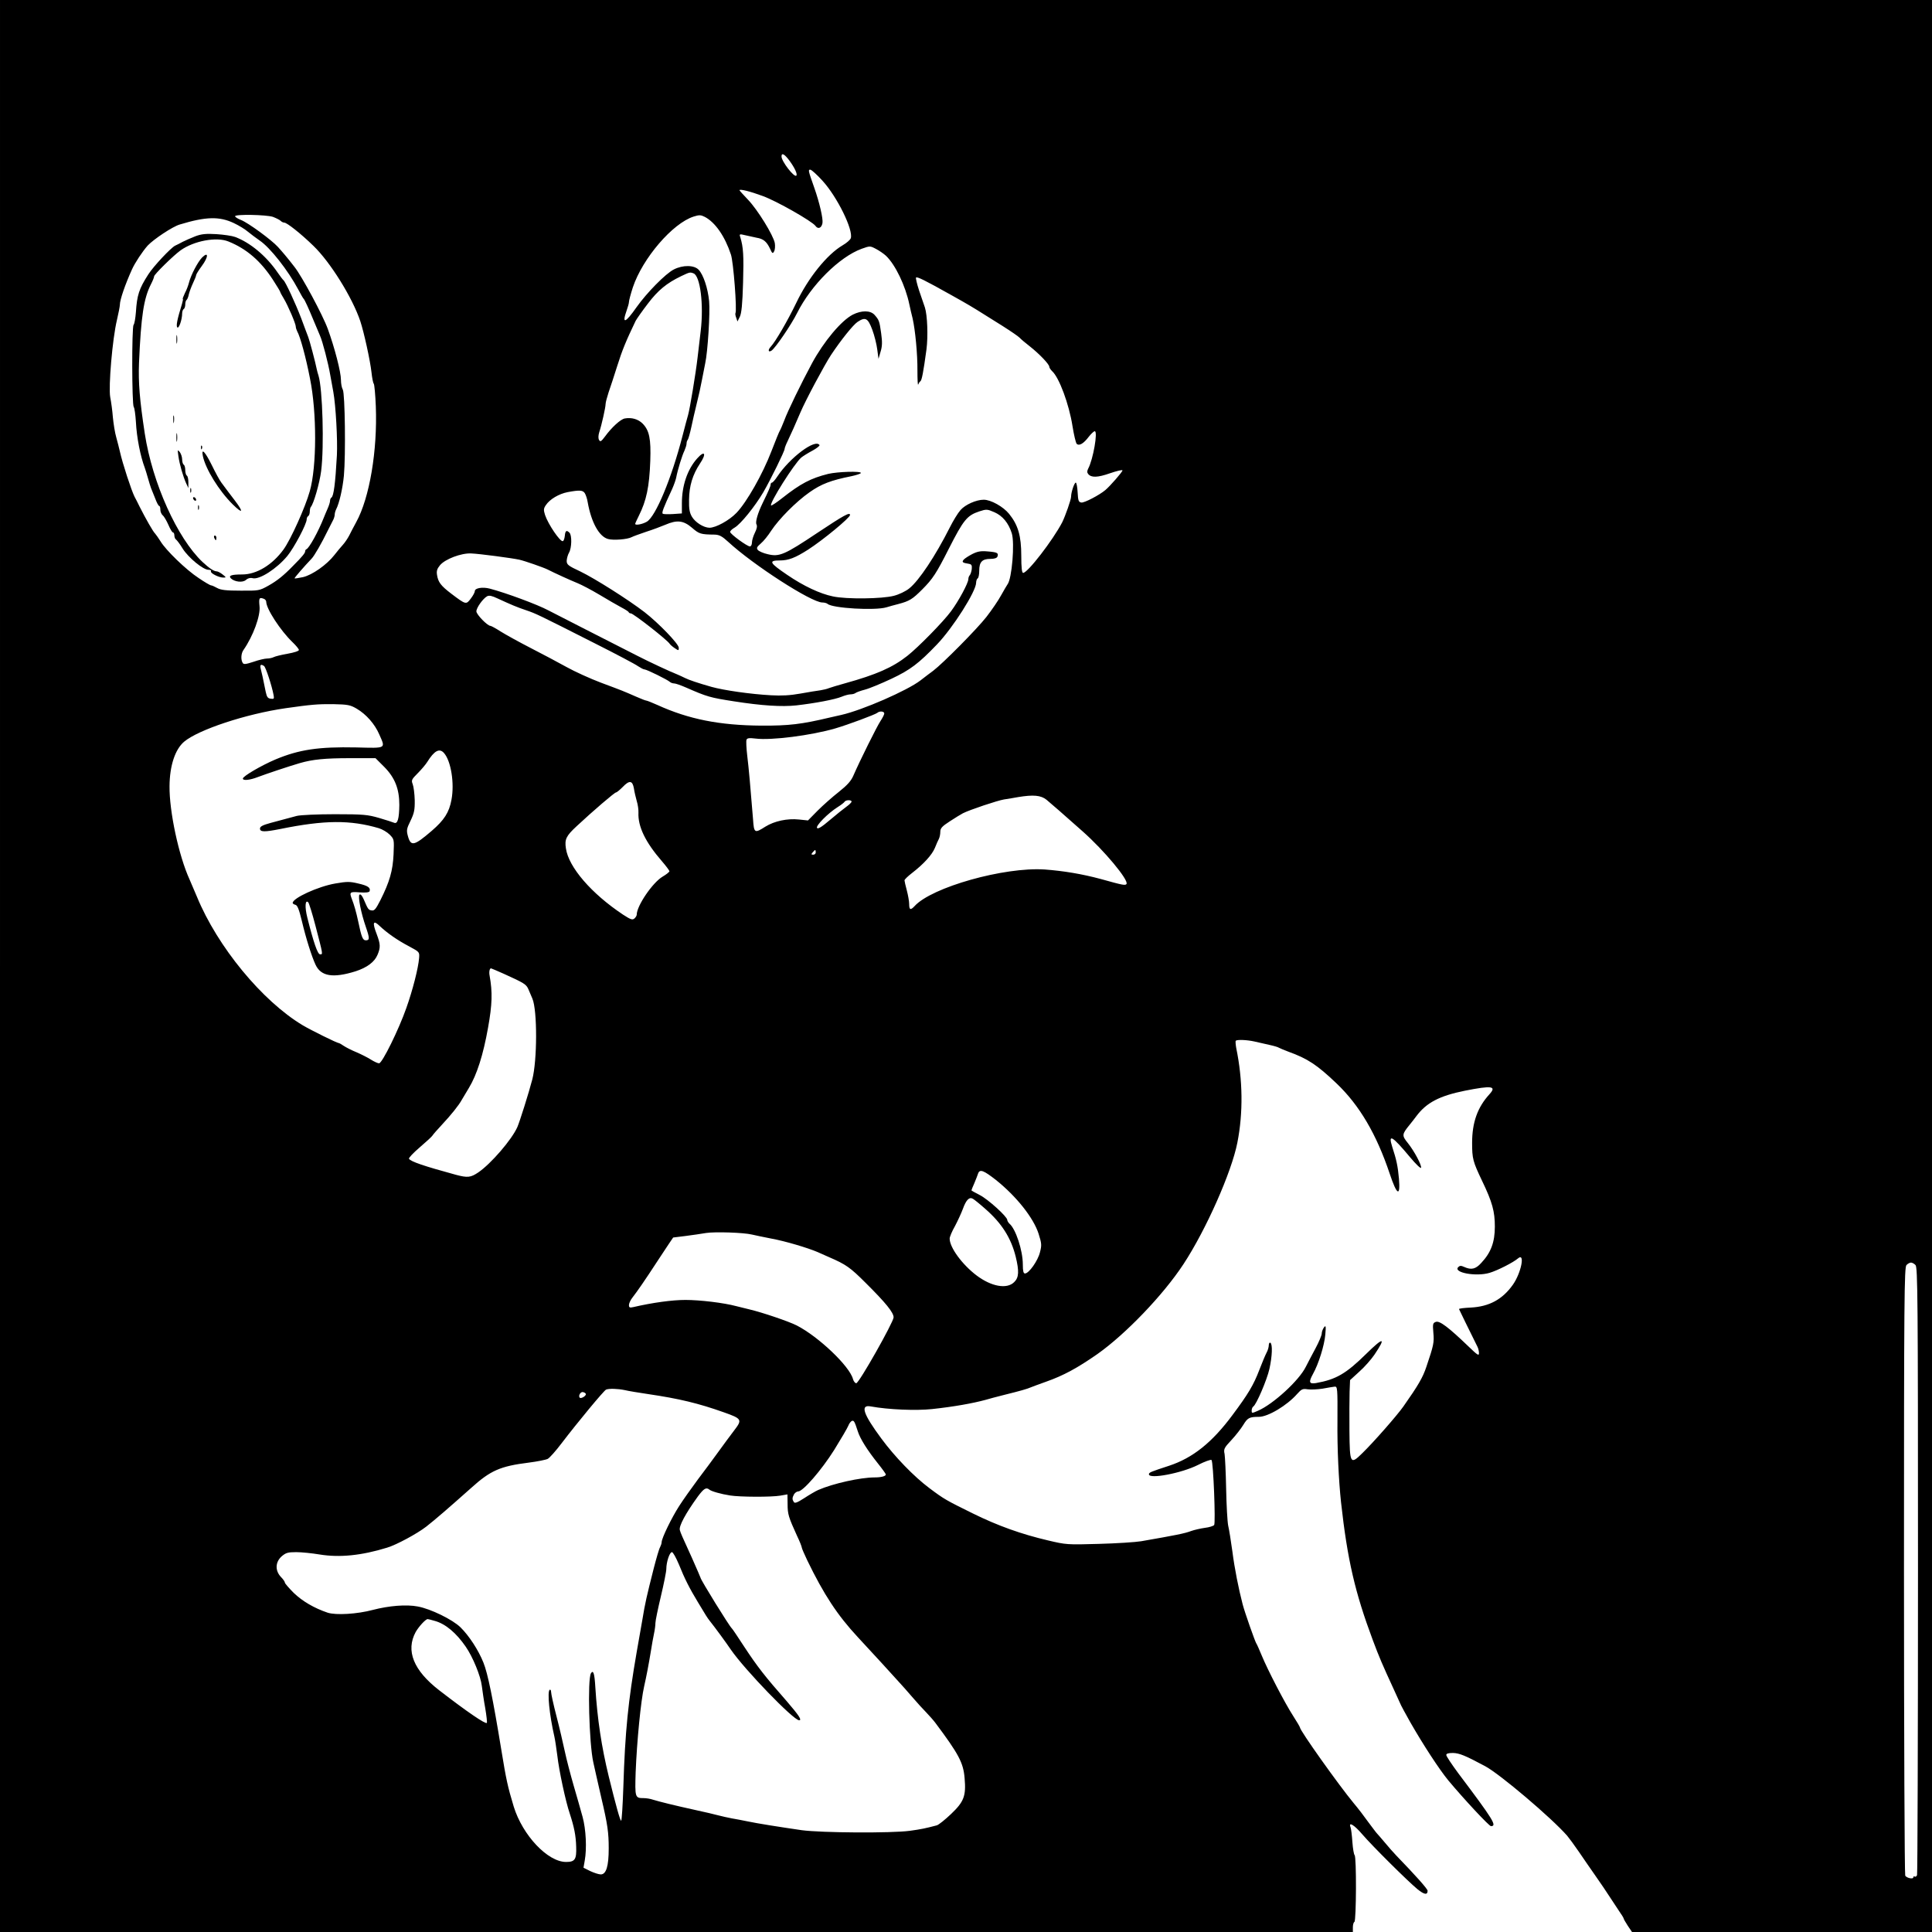 <?xml version="1.0" standalone="no"?>
<!DOCTYPE svg PUBLIC "-//W3C//DTD SVG 20010904//EN"
 "http://www.w3.org/TR/2001/REC-SVG-20010904/DTD/svg10.dtd">
<svg version="1.0" xmlns="http://www.w3.org/2000/svg"
 width="1241pt" height="1241pt" viewBox="0 0 1241 1241"
 preserveAspectRatio="xMidYMid meet">
<g transform="translate(0,1241) scale(0.1,-0.1)"
fill="#000000" stroke="none">
<path d="M0 6205 l0 -6205 4345 0 4345 0 0 29 c0 17 4 33 10 36 12 8 14 421 1
429 -4 3 -11 40 -14 83 -3 43 -8 86 -12 96 -15 38 24 15 75 -45 66 -77 294
-303 355 -353 43 -35 65 -39 65 -10 0 12 -80 101 -200 225 -19 20 -53 58 -75
85 -22 26 -45 53 -51 59 -6 6 -30 39 -55 72 -24 34 -66 89 -94 122 -96 116
-345 466 -345 486 0 3 -19 36 -43 73 -55 85 -164 296 -202 388 -16 39 -32 75
-36 80 -8 13 -73 196 -87 250 -26 100 -52 230 -66 340 -9 66 -21 141 -27 166
-5 25 -11 131 -13 235 -2 104 -7 205 -10 224 -7 32 -3 40 44 90 28 30 62 74
76 97 28 46 39 52 100 52 59 0 181 73 246 147 28 31 35 35 67 30 20 -3 63 -1
96 4 33 6 68 12 78 13 18 2 19 -10 18 -218 -2 -181 8 -384 23 -525 41 -370 90
-580 204 -885 42 -112 60 -154 136 -319 25 -54 46 -100 46 -101 0 -2 27 -50
59 -108 83 -145 185 -301 243 -372 100 -120 263 -295 275 -295 41 0 15 41
-210 340 -42 57 -77 109 -77 117 0 9 13 13 43 13 41 -1 78 -16 207 -85 95 -51
424 -330 526 -446 11 -13 46 -60 76 -104 30 -44 78 -114 107 -155 29 -41 73
-106 98 -145 25 -38 54 -82 64 -97 11 -15 19 -30 19 -33 0 -3 12 -23 26 -45
l27 -40 963 0 964 0 0 6205 0 6205 -6205 0 -6205 0 0 -6205z m5071 5173 c34
-46 53 -88 44 -96 -13 -14 -95 91 -95 123 0 26 19 16 51 -27z m213 -130 c94
-103 198 -315 181 -368 -3 -10 -27 -31 -53 -46 -100 -59 -220 -208 -297 -369
-56 -116 -134 -250 -164 -282 -20 -21 -16 -39 5 -25 25 17 126 165 164 241 90
180 272 361 415 413 53 19 54 19 92 -1 21 -11 50 -31 64 -44 60 -57 125 -192
150 -312 6 -27 15 -68 21 -90 17 -75 32 -230 31 -335 0 -58 2 -98 5 -90 3 8 9
18 14 21 9 6 19 57 39 204 11 85 6 220 -10 270 -6 17 -22 65 -37 108 -14 43
-23 81 -20 84 7 7 51 -14 231 -115 97 -54 134 -76 210 -124 11 -7 63 -40 115
-72 52 -33 102 -67 110 -76 8 -9 38 -34 65 -55 61 -48 125 -115 125 -131 0 -6
8 -18 18 -28 45 -40 109 -212 131 -353 9 -56 21 -107 27 -114 16 -15 44 1 78
46 15 19 32 35 38 35 21 0 -10 -180 -42 -240 -8 -16 -8 -25 0 -35 20 -24 60
-23 140 5 44 15 80 24 80 18 0 -9 -79 -100 -110 -126 -38 -32 -135 -83 -154
-80 -18 3 -21 11 -24 66 -2 34 -7 62 -12 62 -9 0 -30 -62 -30 -90 0 -20 -37
-124 -57 -165 -60 -115 -222 -325 -251 -325 -8 0 -12 33 -12 110 0 127 -20
197 -78 269 -37 46 -117 91 -163 91 -48 0 -118 -31 -149 -66 -17 -19 -48 -70
-69 -112 -93 -184 -198 -342 -261 -392 -22 -18 -66 -39 -98 -47 -75 -20 -305
-23 -392 -4 -83 17 -189 67 -293 138 -115 78 -123 93 -47 93 54 0 97 16 180
69 95 61 270 205 270 223 0 20 -37 0 -210 -115 -211 -141 -244 -155 -318 -137
-28 6 -57 19 -64 27 -10 13 -7 19 19 42 17 14 47 51 66 81 51 77 160 187 247
248 75 53 138 77 268 103 34 7 62 17 62 21 0 13 -150 8 -210 -6 -112 -28 -177
-62 -295 -155 -36 -29 -69 -50 -72 -48 -13 13 150 271 194 308 11 9 43 29 71
44 28 15 49 32 46 36 -26 43 -190 -80 -271 -202 -14 -22 -30 -39 -34 -39 -5 0
-9 -6 -9 -12 0 -11 -12 -39 -52 -121 -31 -64 -47 -120 -39 -135 6 -11 3 -28
-10 -54 -10 -20 -19 -49 -19 -63 0 -14 -6 -25 -13 -25 -18 0 -127 80 -127 93
0 7 13 19 29 28 39 23 129 134 184 227 47 81 137 264 137 279 0 5 8 27 19 49
23 48 51 111 82 184 34 80 155 306 197 370 66 99 142 193 170 212 51 34 67 25
95 -50 14 -37 28 -95 32 -127 l8 -60 13 45 c11 35 12 62 4 119 -11 79 -13 85
-43 119 -27 29 -83 29 -139 1 -74 -38 -186 -172 -262 -312 -69 -128 -158 -311
-178 -367 -12 -30 -24 -59 -28 -65 -4 -5 -29 -66 -55 -134 -56 -146 -158 -326
-224 -395 -47 -49 -133 -96 -174 -96 -38 1 -90 34 -112 70 -16 27 -20 51 -19
110 1 89 23 161 70 232 44 65 31 88 -18 33 -63 -71 -98 -175 -98 -288 l0 -65
-57 -4 c-32 -2 -62 -1 -66 2 -7 7 2 33 61 160 11 25 22 56 25 70 10 53 39 146
53 174 7 16 14 37 14 46 0 9 3 20 7 24 4 4 15 42 24 84 9 42 22 100 29 127 22
89 28 119 40 180 6 33 15 79 20 102 16 72 32 324 25 398 -8 84 -37 170 -67
202 -29 31 -102 32 -160 2 -53 -27 -173 -149 -239 -242 -72 -103 -96 -112 -64
-22 8 22 15 47 15 55 0 9 11 51 25 94 62 186 255 412 391 455 35 11 45 11 71
-2 67 -35 129 -124 168 -242 16 -46 40 -359 29 -377 -2 -3 0 -17 5 -29 l8 -24
15 30 c11 22 17 80 21 220 5 173 2 227 -18 292 -7 20 -5 21 32 12 21 -5 54
-12 73 -16 43 -7 64 -24 86 -70 14 -32 18 -34 26 -18 6 9 8 33 5 53 -9 50
-111 216 -174 281 -29 30 -53 57 -53 59 0 10 71 -8 149 -37 89 -32 317 -162
339 -192 16 -23 39 -15 45 18 5 27 -19 132 -53 228 -39 111 -40 115 -25 115 7
0 43 -32 79 -72z m-3531 -231 c21 -8 43 -19 49 -25 7 -7 17 -12 24 -12 17 0
107 -71 187 -149 109 -105 250 -332 301 -483 24 -72 64 -255 72 -328 4 -36 10
-70 15 -75 4 -6 10 -71 13 -145 11 -284 -40 -588 -126 -744 -15 -28 -36 -67
-45 -86 -10 -19 -28 -46 -41 -60 -13 -14 -37 -43 -54 -65 -49 -63 -142 -128
-201 -142 -29 -6 -53 -10 -55 -8 -3 2 65 80 109 126 18 18 65 100 106 184 14
28 29 58 34 67 5 10 9 25 9 33 0 8 4 23 9 33 20 38 42 133 50 217 12 131 7
526 -7 552 -7 12 -12 40 -12 63 0 50 -40 205 -84 326 -32 89 -166 338 -214
399 -47 61 -78 97 -107 129 -42 46 -191 155 -237 173 -21 8 -38 19 -38 24 0
14 200 10 243 -4z m-251 -40 c32 -15 73 -40 90 -55 18 -15 53 -41 76 -57 67
-45 182 -191 248 -315 16 -30 31 -57 35 -60 6 -6 29 -55 64 -140 15 -36 33
-78 40 -95 17 -37 54 -181 66 -252 5 -29 14 -79 20 -110 16 -89 28 -308 23
-408 -10 -183 -21 -262 -35 -271 -5 -3 -9 -12 -9 -21 0 -8 -7 -31 -16 -51 -9
-21 -20 -46 -24 -57 -35 -89 -94 -196 -112 -203 -5 -2 -8 -8 -8 -14 0 -10 -18
-33 -76 -91 -61 -63 -103 -97 -160 -129 -58 -32 -61 -33 -179 -32 -92 0 -127
4 -150 17 -16 9 -34 17 -39 17 -6 0 -42 21 -80 47 -80 52 -211 179 -245 236
-13 21 -29 43 -35 50 -13 12 -60 95 -99 172 -11 22 -25 51 -33 65 -20 40 -77
213 -94 290 -4 19 -15 60 -23 90 -9 30 -18 89 -22 130 -3 41 -11 99 -17 129
-12 67 14 374 43 495 10 43 19 88 19 99 0 31 34 130 78 227 20 44 68 116 101
153 39 41 160 122 206 135 168 51 254 53 347 9z m2953 -323 c43 -17 66 -200
46 -369 -6 -49 -15 -126 -20 -170 -12 -105 -50 -332 -61 -370 -5 -16 -21 -77
-36 -135 -70 -272 -172 -517 -229 -551 -29 -17 -75 -25 -75 -14 0 3 11 27 24
53 48 96 67 185 73 351 5 142 -6 196 -49 240 -29 29 -71 41 -115 33 -27 -5
-84 -57 -127 -116 -24 -32 -30 -36 -38 -22 -6 10 -5 29 1 49 16 48 41 161 41
182 0 10 9 43 19 74 11 31 36 108 56 171 31 99 56 160 118 289 7 13 42 63 78
110 66 87 121 132 214 177 55 26 57 27 80 18z m-698 -1413 c6 -10 15 -36 18
-57 23 -129 73 -220 130 -236 33 -10 126 -3 153 12 9 5 51 20 92 34 41 13 97
34 123 45 76 33 117 28 172 -19 46 -40 56 -43 146 -44 29 -1 47 -10 86 -46
160 -148 535 -390 605 -390 13 0 28 -4 34 -9 31 -28 305 -44 378 -22 17 5 51
15 76 21 72 19 91 31 153 93 69 69 92 105 172 263 94 185 117 213 195 239 46
15 51 15 97 -5 53 -23 91 -69 112 -135 20 -63 1 -292 -27 -328 -5 -7 -23 -38
-41 -70 -17 -32 -60 -95 -95 -140 -62 -79 -278 -297 -341 -345 -16 -12 -54
-40 -83 -63 -85 -65 -371 -190 -507 -221 -22 -5 -56 -13 -75 -17 -181 -43
-262 -53 -440 -52 -269 2 -466 41 -668 133 -34 15 -66 28 -71 28 -5 0 -35 12
-67 26 -80 35 -82 36 -224 89 -69 26 -168 71 -220 100 -52 29 -156 84 -230
122 -74 38 -161 86 -193 106 -31 20 -62 37 -67 37 -19 0 -90 73 -90 93 0 23
42 82 69 97 14 7 31 3 67 -14 87 -40 124 -56 184 -76 64 -22 71 -25 442 -213
135 -68 260 -134 276 -146 17 -11 35 -21 42 -21 14 0 150 -67 164 -81 6 -5 18
-9 27 -9 9 0 43 -12 75 -26 137 -60 155 -65 309 -89 179 -28 307 -36 400 -26
122 14 249 38 292 56 19 8 45 15 57 15 12 0 26 4 32 9 5 4 32 14 59 21 28 7
105 39 171 70 121 57 175 98 292 220 103 107 252 342 252 397 0 12 5 25 10 28
6 3 10 26 10 50 0 55 19 75 71 75 26 0 42 5 46 15 8 23 -1 28 -63 33 -44 4
-65 0 -99 -17 -23 -12 -48 -28 -55 -36 -13 -16 -8 -20 35 -27 16 -3 19 -10 17
-33 -2 -17 -8 -34 -13 -40 -5 -5 -9 -16 -9 -25 0 -25 -62 -140 -111 -206 -49
-67 -211 -232 -281 -287 -94 -74 -197 -120 -403 -177 -44 -12 -89 -26 -100
-30 -11 -5 -36 -11 -55 -14 -19 -2 -77 -12 -128 -21 -66 -12 -123 -15 -190
-11 -130 7 -304 32 -382 54 -85 24 -147 45 -170 57 -14 7 -36 17 -50 23 -42
16 -181 81 -255 119 -152 77 -555 283 -572 292 -71 38 -274 113 -377 140 -46
12 -96 4 -96 -16 0 -8 -12 -30 -26 -48 -30 -40 -31 -40 -126 32 -67 51 -84 74
-91 121 -4 25 1 39 19 61 33 40 137 79 200 76 54 -2 263 -30 309 -40 36 -8
156 -50 182 -63 47 -24 153 -72 193 -88 25 -10 88 -43 140 -74 52 -31 115 -68
140 -81 25 -13 47 -27 48 -31 2 -5 8 -8 14 -8 16 0 235 -171 250 -196 4 -6 19
-19 33 -28 24 -16 25 -16 25 3 0 25 -130 159 -220 229 -107 82 -319 216 -412
261 -79 37 -88 44 -88 69 1 15 7 38 15 52 18 31 19 112 3 128 -19 19 -27 14
-30 -20 -2 -17 -7 -33 -13 -34 -17 -5 -94 108 -114 168 -10 32 -10 41 5 63 25
38 84 73 141 84 76 14 97 13 110 -8z m-2063 -677 c9 -3 16 -12 16 -19 0 -45
91 -185 169 -260 22 -21 41 -44 41 -50 0 -7 -32 -17 -72 -24 -40 -7 -81 -17
-90 -22 -10 -5 -29 -9 -43 -9 -14 0 -53 -9 -87 -21 -49 -16 -63 -18 -69 -7
-13 20 -11 61 5 83 62 89 110 220 103 281 -5 52 -2 59 27 48z m2 -432 c11 -7
50 -126 61 -185 5 -26 3 -28 -18 -25 -19 2 -25 11 -32 43 -19 94 -25 122 -32
148 -7 27 0 33 21 19z m595 -274 c61 -36 116 -98 145 -165 41 -93 49 -89 -148
-84 -243 5 -367 -14 -518 -77 -90 -38 -210 -108 -210 -123 0 -15 46 -10 97 10
50 19 199 69 268 89 82 24 163 32 323 32 l164 0 57 -57 c68 -69 96 -141 96
-243 -1 -89 -11 -124 -33 -115 -9 4 -53 18 -97 31 -73 21 -99 24 -284 24 -112
0 -222 -5 -245 -11 -22 -6 -54 -14 -71 -19 -16 -4 -60 -16 -97 -26 -51 -14
-68 -23 -68 -36 0 -23 29 -23 130 -3 285 58 450 59 634 5 22 -7 53 -25 69 -41
29 -30 29 -30 25 -127 -5 -105 -25 -176 -85 -295 -28 -55 -38 -68 -55 -65 -22
3 -24 7 -52 72 -11 25 -21 35 -27 29 -11 -11 10 -118 41 -207 25 -73 25 -86 0
-86 -20 0 -28 20 -49 121 -13 61 -27 109 -40 142 -18 47 -15 50 49 45 39 -3
61 0 64 7 8 23 -11 36 -73 50 -54 13 -72 13 -147 0 -111 -19 -274 -94 -274
-125 0 -4 8 -10 18 -12 13 -4 23 -30 41 -104 27 -114 63 -227 88 -281 35 -75
113 -87 257 -42 74 24 122 60 141 106 20 47 19 68 -5 132 -30 77 -23 94 20 52
47 -44 110 -89 190 -131 65 -35 65 -35 62 -75 -5 -63 -41 -205 -82 -320 -48
-137 -155 -355 -175 -355 -9 0 -32 11 -53 24 -20 13 -62 34 -92 47 -30 12 -67
31 -82 41 -14 10 -29 18 -32 18 -11 0 -179 83 -231 114 -261 156 -548 505
-680 826 -15 36 -36 85 -47 110 -70 153 -131 439 -129 601 1 131 36 236 94
285 92 77 396 178 652 215 162 23 205 27 305 26 94 -2 110 -5 151 -29z m3389
-31 c0 -7 -11 -28 -24 -48 -23 -34 -134 -258 -174 -350 -15 -35 -38 -61 -93
-105 -41 -32 -102 -86 -137 -121 l-62 -63 -58 6 c-75 8 -158 -10 -216 -46 -69
-44 -73 -42 -79 48 -17 209 -27 325 -37 406 -6 50 -8 96 -5 104 4 11 17 13 58
8 101 -13 357 20 512 65 85 25 256 89 270 100 14 13 45 11 45 -4z m-2828 -254
c45 -51 68 -194 48 -300 -15 -82 -47 -131 -127 -200 -113 -97 -134 -102 -153
-33 -10 37 -8 47 17 98 23 48 28 69 27 132 -1 41 -7 87 -13 103 -10 25 -7 31
32 70 23 23 51 56 61 72 46 74 79 91 108 58z m1220 -228 c3 -22 12 -58 18 -80
7 -22 12 -56 11 -75 -4 -89 45 -190 150 -311 27 -31 49 -61 49 -65 0 -5 -20
-21 -44 -35 -65 -39 -166 -188 -166 -244 0 -7 -7 -18 -15 -25 -13 -11 -25 -6
-73 25 -203 135 -350 305 -367 426 -9 58 2 80 69 142 105 98 244 217 253 217
5 0 24 16 43 35 43 45 63 42 72 -10z m2650 -72 c29 -24 105 -90 232 -203 138
-122 297 -313 282 -338 -7 -11 -23 -8 -166 32 -119 32 -238 52 -360 61 -260
17 -725 -114 -835 -235 -26 -28 -35 -25 -35 13 0 17 -7 57 -15 87 -8 30 -15
60 -15 65 0 6 22 27 48 47 75 58 128 116 147 161 9 23 21 50 26 59 5 10 9 30
9 45 0 23 11 35 62 68 34 22 71 45 83 51 43 22 222 82 265 89 25 4 65 10 90
15 97 16 146 12 182 -17z m-1252 -12 c0 -5 -15 -20 -32 -32 -18 -13 -66 -51
-107 -86 -54 -46 -77 -60 -83 -51 -9 14 70 94 133 134 21 13 40 28 44 34 8 13
45 13 45 1z m-230 -326 c0 -8 -7 -15 -16 -15 -14 0 -14 3 -4 15 7 8 14 15 16
15 2 0 4 -7 4 -15z m-3214 -470 c50 -192 49 -185 30 -185 -16 0 -42 77 -82
236 -17 68 -14 118 6 98 5 -5 26 -72 46 -149z m1210 -310 c130 -59 144 -67
158 -99 7 -17 19 -44 26 -61 32 -77 31 -397 -1 -519 -22 -85 -81 -272 -96
-306 -36 -81 -170 -236 -251 -291 -49 -33 -69 -35 -144 -15 -209 57 -290 85
-301 103 -3 5 28 38 69 73 42 36 79 70 82 76 4 7 32 39 62 71 57 61 107 123
126 158 6 11 27 46 46 77 51 84 92 212 123 387 27 150 29 228 10 334 -5 24 0
47 9 47 2 0 39 -16 82 -35z m4822 -435 c26 -6 70 -16 97 -22 28 -6 55 -14 60
-18 6 -3 33 -15 60 -25 125 -45 185 -85 310 -204 148 -141 257 -327 342 -581
46 -138 69 -151 59 -31 -7 79 -16 122 -43 204 -28 88 -1 72 115 -67 36 -43 68
-74 70 -67 5 16 -44 108 -85 159 -39 48 -38 56 10 115 12 15 33 41 46 59 64
85 147 129 311 162 172 34 205 30 158 -22 -77 -84 -112 -181 -112 -313 0 -102
5 -120 64 -244 66 -137 82 -197 82 -294 0 -100 -25 -167 -87 -233 -36 -40 -64
-47 -110 -26 -20 9 -28 9 -38 -1 -35 -35 114 -63 201 -37 51 15 153 67 183 93
47 40 20 -94 -33 -169 -67 -95 -153 -141 -271 -147 -43 -2 -77 -6 -75 -10 2
-6 66 -136 119 -243 5 -10 9 -28 9 -40 0 -19 -10 -12 -67 43 -129 124 -186
167 -210 158 -19 -7 -21 -13 -16 -69 6 -63 2 -81 -45 -220 -23 -69 -53 -120
-148 -255 -41 -58 -191 -229 -263 -299 -77 -76 -81 -70 -83 141 -1 98 0 212 1
253 l3 75 59 54 c33 29 77 79 98 110 76 113 59 115 -54 4 -129 -127 -193 -164
-322 -187 -44 -7 -48 6 -20 57 37 66 74 185 80 255 5 55 3 61 -9 45 -7 -10
-14 -27 -14 -39 0 -11 -18 -54 -40 -95 -22 -41 -50 -94 -62 -118 -43 -88 -210
-241 -308 -283 -39 -17 -40 -17 -40 2 0 10 5 22 10 25 20 12 88 171 104 242
18 81 21 159 6 168 -5 3 -10 -4 -10 -15 0 -12 -6 -34 -14 -48 -8 -15 -29 -65
-47 -112 -37 -97 -72 -155 -172 -289 -132 -178 -256 -276 -407 -326 -119 -39
-130 -43 -130 -55 0 -33 210 7 315 60 43 22 83 36 87 32 12 -12 27 -405 17
-418 -5 -6 -32 -15 -60 -18 -28 -4 -67 -13 -87 -20 -42 -16 -98 -27 -322 -66
-36 -6 -158 -14 -272 -17 -202 -6 -211 -5 -325 22 -171 40 -323 94 -485 174
-170 84 -182 90 -278 162 -99 74 -222 201 -309 319 -117 158 -137 219 -68 206
115 -21 292 -28 394 -17 140 15 262 37 343 59 19 6 73 20 120 32 101 25 148
38 175 50 11 5 54 20 95 35 111 39 201 88 330 178 181 128 422 379 552 577
145 221 309 591 346 780 38 192 35 404 -7 607 -4 23 -6 45 -3 48 9 8 70 6 120
-5z m-1660 -890 c131 -105 240 -242 273 -344 20 -63 21 -74 9 -120 -13 -54
-71 -136 -96 -136 -10 0 -14 14 -14 58 0 90 -46 229 -86 262 -7 7 -14 18 -14
24 0 21 -125 134 -177 160 -29 15 -53 28 -53 30 0 2 8 23 19 47 10 24 21 52
24 62 11 29 36 19 115 -43z m-68 -186 c104 -91 164 -185 194 -305 23 -94 21
-135 -9 -164 -47 -48 -148 -29 -243 43 -92 70 -172 179 -172 236 0 11 15 47
34 80 18 34 41 84 51 111 21 58 41 78 64 65 9 -5 45 -34 81 -66z m-1500 -164
c19 -5 76 -16 125 -26 88 -16 233 -59 298 -87 17 -8 50 -22 72 -32 109 -47
136 -66 235 -165 130 -129 180 -191 180 -222 -1 -31 -222 -423 -240 -423 -7 0
-17 12 -21 27 -22 83 -221 272 -361 344 -51 26 -222 84 -303 103 -27 7 -66 16
-85 21 -82 22 -235 40 -327 40 -85 0 -210 -17 -335 -46 -23 -5 -28 -3 -28 13
0 11 10 33 23 49 33 43 69 94 169 247 49 75 91 137 92 138 0 0 37 5 81 10 44
6 103 14 130 19 56 9 242 3 295 -10z m7474 -196 c14 -14 16 -205 16 -1959 0
-1069 -3 -1950 -6 -1959 -3 -9 -10 -13 -15 -10 -5 3 -9 1 -9 -5 0 -13 -42 -5
-52 11 -4 7 -8 889 -8 1960 0 1756 2 1948 16 1962 8 9 22 16 29 16 7 0 21 -7
29 -16z m-8292 -803 c24 -6 93 -17 153 -26 197 -29 322 -59 485 -117 116 -41
119 -47 66 -116 -24 -32 -70 -93 -102 -138 -32 -45 -92 -125 -132 -178 -40
-54 -94 -130 -119 -169 -49 -76 -113 -208 -113 -233 0 -8 -5 -22 -10 -32 -6
-9 -24 -71 -41 -137 -45 -178 -55 -220 -73 -330 -10 -55 -26 -147 -36 -205
-55 -317 -75 -512 -86 -868 -4 -117 -10 -215 -14 -217 -6 -3 -34 98 -80 285
-46 189 -73 367 -86 573 -5 87 -13 113 -28 89 -23 -37 -12 -451 15 -572 6 -25
14 -63 19 -85 5 -22 20 -87 33 -145 40 -170 47 -221 47 -323 0 -114 -16 -167
-51 -167 -13 0 -43 10 -67 21 l-44 22 8 46 c14 77 8 201 -14 281 -11 41 -37
131 -57 200 -20 69 -46 168 -57 220 -11 52 -35 155 -54 228 -19 73 -34 142
-34 153 0 11 -4 18 -9 15 -17 -11 -2 -162 30 -301 5 -22 13 -77 19 -123 11
-96 53 -293 80 -372 28 -86 39 -140 41 -212 3 -82 -8 -98 -65 -98 -118 0 -279
171 -336 355 -39 129 -49 176 -79 360 -55 336 -88 497 -116 566 -32 80 -92
172 -147 226 -51 50 -192 119 -275 134 -73 14 -184 5 -288 -22 -101 -27 -236
-35 -290 -18 -86 29 -162 73 -218 127 -31 31 -57 61 -57 66 0 6 -11 22 -25 36
-39 41 -37 95 3 132 28 24 40 28 95 28 34 0 102 -7 150 -15 128 -21 269 -7
434 44 60 18 193 90 251 135 60 47 143 119 288 248 125 113 187 140 370 163
55 7 110 18 122 24 12 6 52 51 89 100 103 135 272 339 286 345 20 8 75 6 119
-3z m-249 -25 c3 -12 -30 -32 -39 -24 -11 12 5 40 21 36 9 -2 17 -7 18 -12z
m1747 -240 c15 -48 62 -122 129 -206 28 -35 51 -67 51 -71 0 -11 -29 -19 -72
-19 -91 0 -267 -39 -363 -81 -16 -7 -57 -31 -89 -52 -45 -29 -61 -35 -67 -25
-11 17 -11 26 1 49 6 10 18 19 27 19 31 0 149 136 231 266 44 71 85 141 91
156 5 14 16 28 23 31 13 4 17 -2 38 -67z m-954 -374 c12 -11 75 -29 134 -38
61 -10 265 -11 322 -1 l46 8 1 -63 c0 -64 6 -83 61 -204 17 -35 30 -69 30 -74
0 -5 16 -42 35 -82 107 -221 194 -353 325 -494 41 -44 111 -120 155 -168 44
-49 94 -103 110 -121 17 -18 55 -61 85 -96 30 -35 71 -80 90 -99 19 -20 45
-49 57 -65 152 -203 181 -258 189 -357 10 -114 -4 -151 -87 -230 -39 -37 -80
-70 -92 -73 -72 -19 -100 -25 -173 -35 -121 -16 -567 -13 -694 4 -144 21 -284
43 -350 57 -30 6 -75 15 -100 19 -25 5 -63 13 -85 19 -22 6 -89 22 -150 35
-132 29 -229 53 -271 66 -17 6 -44 10 -60 10 -55 0 -56 4 -51 166 8 199 33
459 55 554 14 61 29 140 43 225 6 39 15 89 20 112 5 23 9 53 9 68 0 14 16 91
35 171 19 80 35 159 35 176 0 44 21 108 36 108 7 0 26 -35 44 -77 38 -95 70
-157 122 -243 54 -90 61 -101 75 -119 36 -45 107 -142 138 -188 90 -130 401
-452 438 -453 20 0 -1 31 -80 123 -140 159 -190 224 -271 347 -41 63 -77 117
-81 120 -15 12 -201 313 -201 325 0 2 -25 59 -55 127 -67 147 -72 158 -78 179
-8 25 37 108 116 217 38 51 53 60 73 44z m-1762 -844 c68 -19 137 -77 198
-166 45 -65 96 -189 103 -252 4 -30 13 -95 22 -143 8 -48 13 -91 10 -94 -9 -9
-129 73 -305 209 -166 128 -217 255 -152 375 20 35 64 83 77 83 3 0 24 -5 47
-12z"/>
<path d="M1254 10892 c-28 -11 -64 -27 -80 -35 -16 -9 -38 -20 -49 -25 -27
-13 -138 -131 -172 -184 -60 -93 -73 -134 -80 -243 -3 -38 -9 -75 -15 -82 -12
-15 -11 -512 1 -527 5 -6 11 -49 14 -96 5 -101 29 -221 57 -295 4 -11 13 -40
20 -65 7 -25 16 -54 20 -65 5 -11 16 -41 27 -67 10 -27 21 -48 26 -48 4 0 7
-11 7 -24 0 -13 7 -29 15 -36 9 -7 25 -35 37 -62 11 -26 24 -48 29 -48 5 0 9
-9 9 -19 0 -11 5 -23 10 -26 6 -4 26 -30 44 -60 38 -59 131 -135 165 -135 12
0 20 -4 16 -9 -7 -12 50 -41 79 -41 20 0 20 1 -4 20 -14 11 -31 20 -38 20 -18
0 -48 20 -91 60 -162 153 -322 507 -371 825 -33 217 -42 327 -37 455 13 299
30 413 77 505 11 21 20 44 20 50 1 13 123 133 170 167 86 61 230 88 307 57
117 -47 208 -126 286 -246 26 -40 47 -75 47 -78 0 -3 10 -22 23 -43 26 -43 77
-161 77 -180 0 -7 4 -20 9 -30 20 -35 56 -168 82 -302 45 -221 44 -567 -1
-725 -29 -104 -123 -312 -169 -375 -72 -99 -173 -160 -265 -160 -69 0 -90 -7
-73 -25 24 -23 76 -29 97 -10 12 11 28 15 43 11 44 -11 155 61 223 143 44 54
124 205 124 235 0 8 4 18 10 21 5 3 10 16 10 29 0 12 3 25 6 29 18 18 57 153
67 232 20 157 9 529 -17 612 -4 12 -9 30 -11 40 -8 42 -47 189 -55 208 -4 11
-25 65 -45 120 -38 99 -101 235 -114 245 -4 3 -21 25 -38 50 -72 105 -176 192
-273 228 -19 7 -73 15 -120 18 -67 4 -96 1 -136 -14z"/>
<path d="M1298 10756 c-28 -29 -72 -113 -84 -161 -4 -16 -15 -47 -26 -67 -10
-21 -16 -38 -14 -38 3 0 0 -15 -5 -32 -31 -100 -39 -142 -30 -151 10 -10 31
50 31 90 0 12 5 25 10 28 6 3 10 17 10 30 0 13 4 26 9 29 4 3 11 19 14 36 4
16 16 49 27 72 11 23 20 46 20 51 0 5 16 31 36 58 43 58 45 97 2 55z"/>
<path d="M1133 10230 c0 -25 2 -35 4 -22 2 12 2 32 0 45 -2 12 -4 2 -4 -23z"/>
<path d="M1113 9715 c0 -22 2 -30 4 -17 2 12 2 30 0 40 -3 9 -5 -1 -4 -23z"/>
<path d="M1133 9600 c0 -25 2 -35 4 -22 2 12 2 32 0 45 -2 12 -4 2 -4 -23z"/>
<path d="M1291 9534 c0 -11 3 -14 6 -6 3 7 2 16 -1 19 -3 4 -6 -2 -5 -13z"/>
<path d="M1146 9480 c7 -52 30 -131 50 -175 l14 -30 0 37 c0 20 -4 40 -10 43
-5 3 -10 19 -10 35 0 16 -4 32 -10 35 -5 3 -10 19 -10 34 0 15 -7 36 -15 47
-15 18 -15 16 -9 -26z"/>
<path d="M1303 9481 c17 -83 103 -223 192 -311 64 -63 72 -52 15 23 -39 51
-51 67 -88 117 -11 14 -38 64 -62 113 -43 87 -68 112 -57 58z"/>
<path d="M1222 9260 c0 -14 2 -19 5 -12 2 6 2 18 0 25 -3 6 -5 1 -5 -13z"/>
<path d="M1240 9211 c0 -5 5 -13 10 -16 6 -3 10 -2 10 4 0 5 -4 13 -10 16 -5
3 -10 2 -10 -4z"/>
<path d="M1272 9150 c0 -14 2 -19 5 -12 2 6 2 18 0 25 -3 6 -5 1 -5 -13z"/>
<path d="M1376 8955 c4 -8 8 -15 10 -15 2 0 4 7 4 15 0 8 -4 15 -10 15 -5 0
-7 -7 -4 -15z"/>
</g>
</svg>
